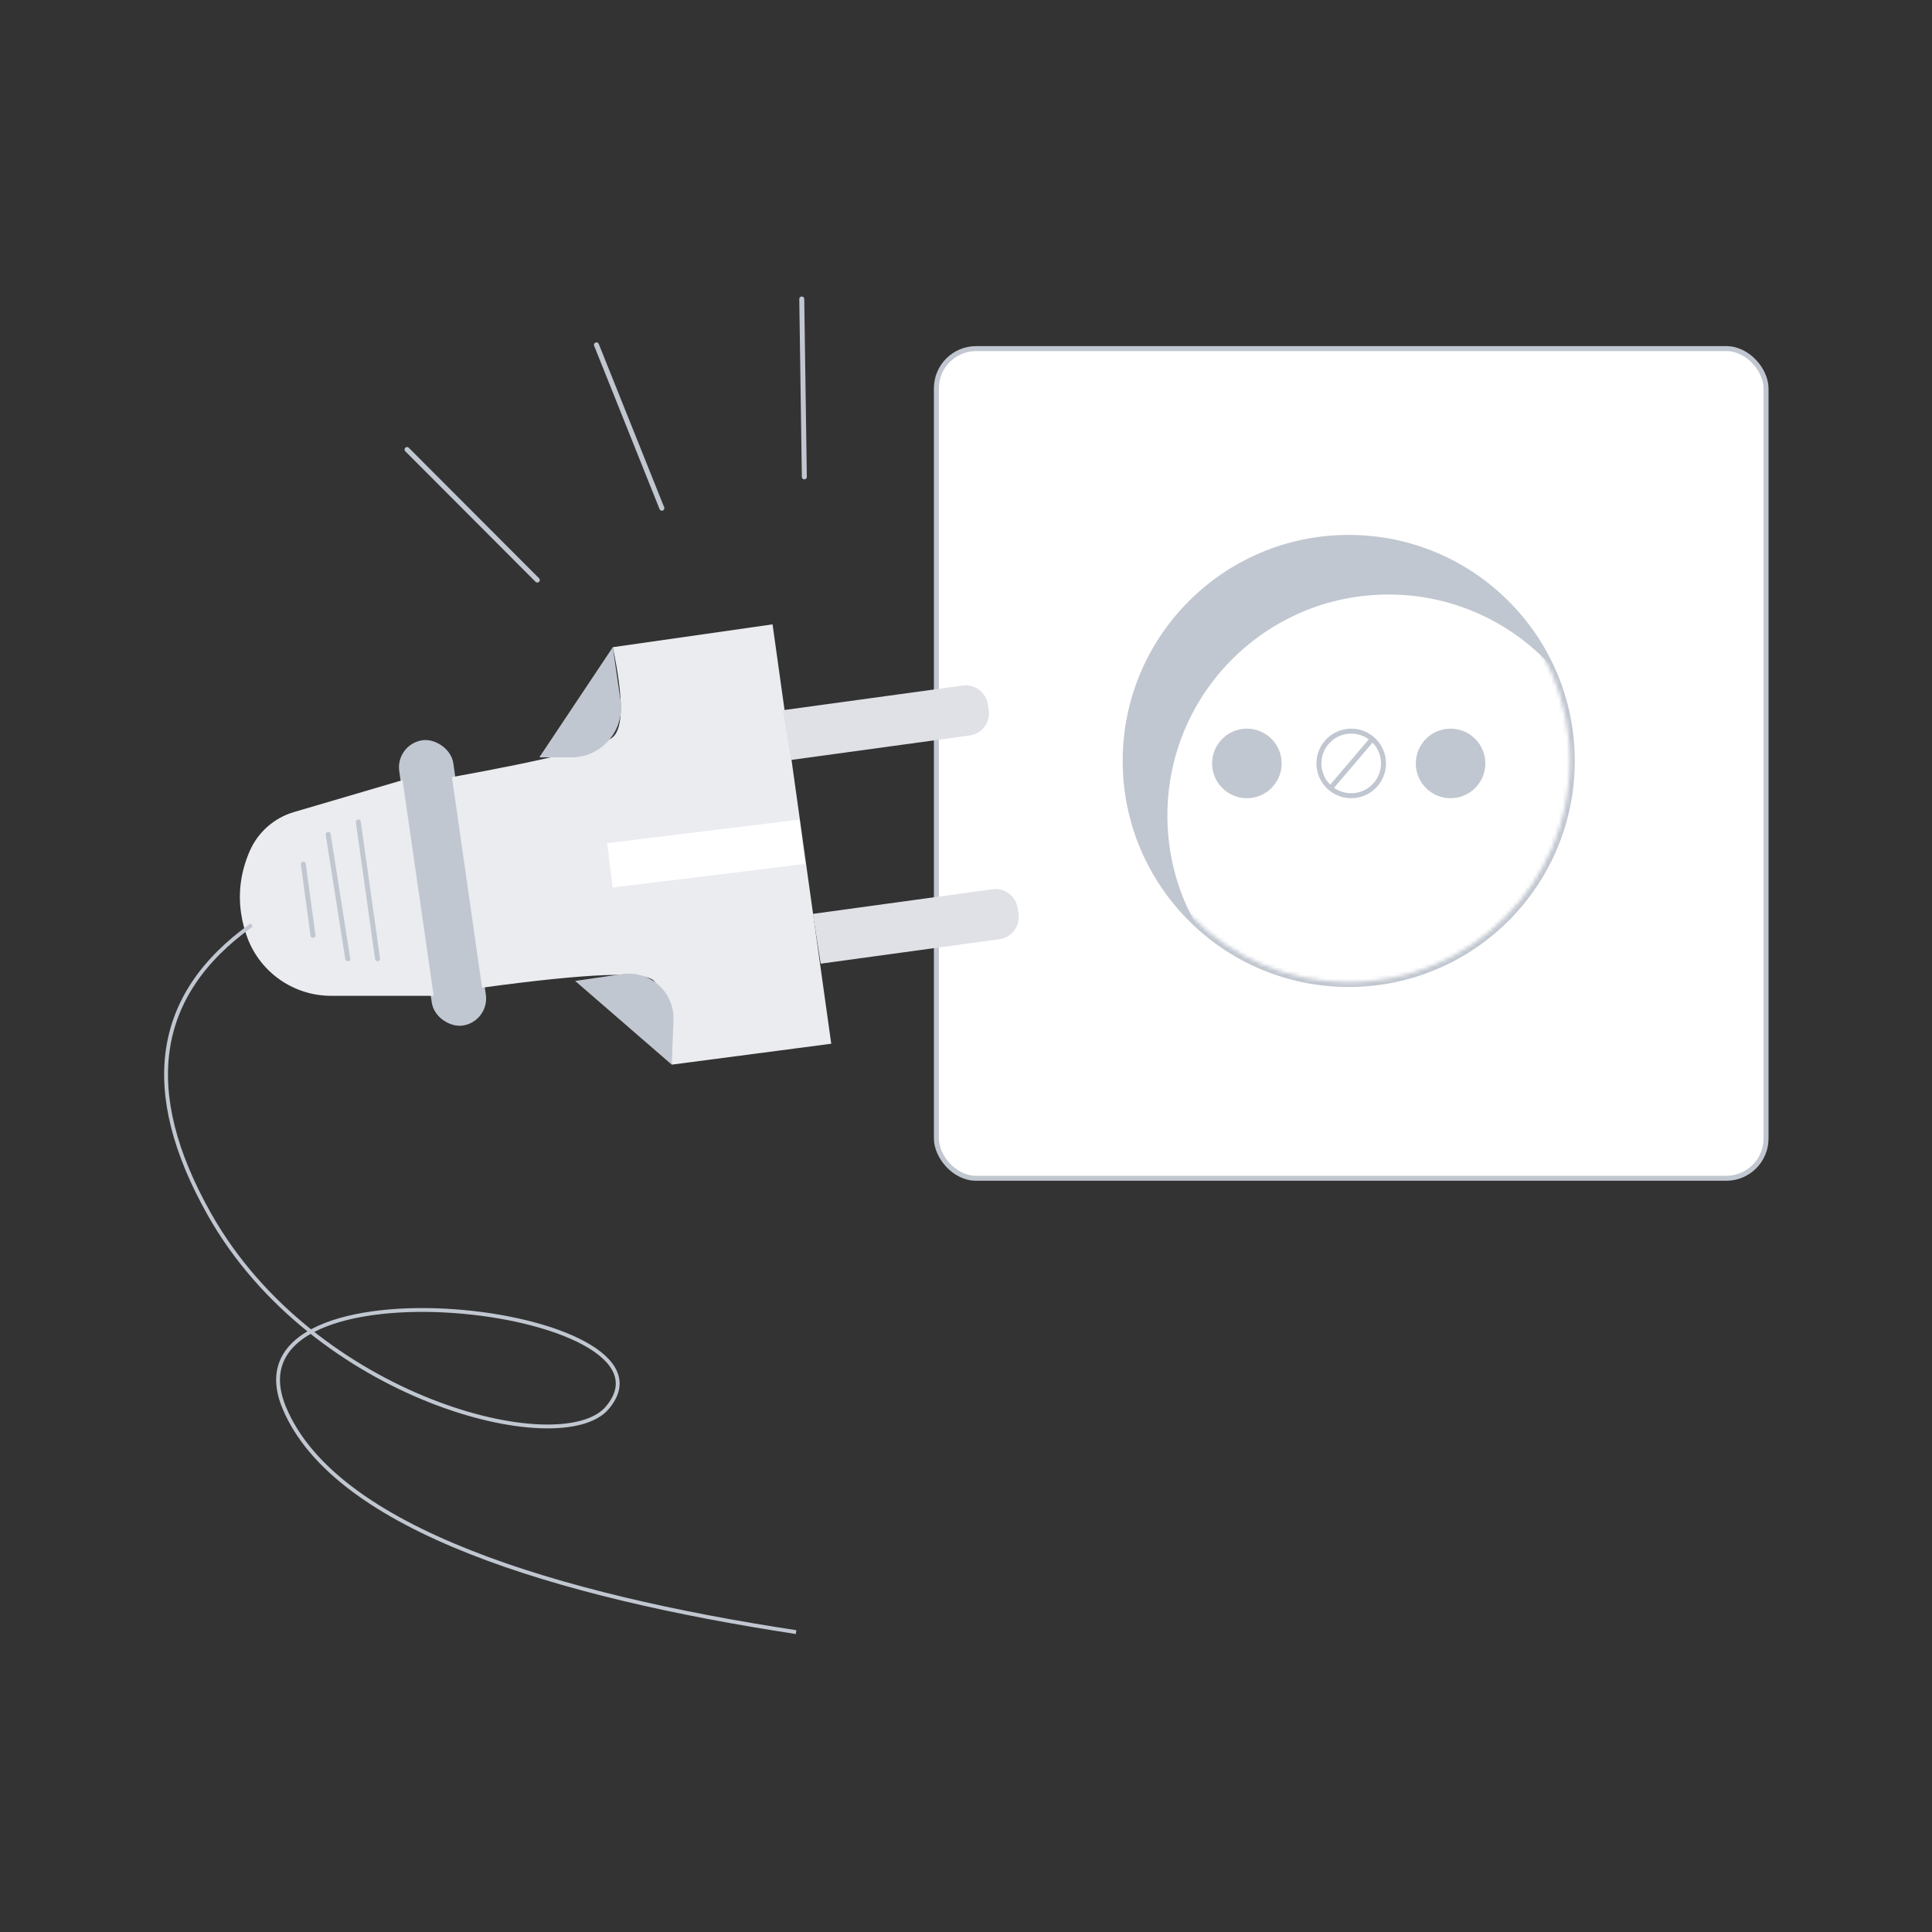 <?xml version="1.0" encoding="UTF-8"?>
<svg width="504px" height="504px" viewBox="0 0 504 504" version="1.1" xmlns="http://www.w3.org/2000/svg" xmlns:xlink="http://www.w3.org/1999/xlink">
    <rect x="0" y="0" width="504" height="504" fill="#333333" stroke="none"/>
    <title>Group 7 Copy 2@1,5x</title>
    <defs>
        <circle id="path-1" cx="57.672" cy="57.672" r="57.672"></circle>
    </defs>
    <g id="All" stroke="none" stroke-width="1" fill="none" fill-rule="evenodd">
        <g id="emty-states-copy" transform="translate(-2886, -233)">
            <g id="Group-7-Copy-2" transform="translate(2886, 233)">
                <g id="Group-90" transform="translate(43, 78)">
                    <g id="Group-89" transform="translate(200.626, 12.293)">
                        <rect id="Rectangle" stroke="#C1C7D0" stroke-width="1.296" fill="#FFFFFF" x="0.648" y="0.648" width="216.432" height="216.432" rx="10.368"></rect>
                        <g id="Oval-Copy-41" transform="translate(50.544, 50.544)">
                            <mask id="mask-2" fill="white">
                                <use xlink:href="#path-1"></use>
                            </mask>
                            <use id="Mask" stroke="#C1C7D0" stroke-width="2.592" fill="#C1C7D0" xlink:href="#path-1"></use>
                            <circle fill="#FFFFFF" mask="url(#mask-2)" cx="68.04" cy="71.928" r="57.672"></circle>
                        </g>
                        <circle id="Oval-Copy-42" fill="#C1C7D0" cx="81.648" cy="108.864" r="9.072"></circle>
                        <circle id="Oval-Copy-43" fill="#C1C7D0" cx="134.784" cy="108.864" r="9.072"></circle>
                        <circle id="Oval-Copy-44" stroke="#C1C7D0" stroke-width="1.296" cx="108.864" cy="108.864" r="8.424"></circle>
                        <line x1="103.68" y1="115.054" x2="114.048" y2="102.881" id="Path-142" stroke="#C1C7D0" stroke-width="1.296" stroke-linecap="round"></line>
                    </g>
                    <g id="Group-88" transform="translate(121.636, 143.921) scale(1, -1) rotate(-270) translate(-121.636, -143.921) translate(61.636, 41.421)">
                        <rect id="Rectangle" stroke="#C1C7D0" stroke-width="1.296" fill="#C1C7D0" transform="translate(51.597, 151.69) rotate(8) translate(-51.597, -151.69) " x="14.661" y="145.21" width="73.872" height="12.96" rx="6.48"></rect>
                        <path d="M22.14,154 L78.407,162.123 L70.076,190.468 C68.56,195.626 64.834,199.846 59.904,201.99 C54.62,204.288 49.239,205.043 43.762,204.254 C41.459,203.923 39.243,203.348 37.113,202.531 C28.094,199.072 22.14,190.411 22.14,180.751 L22.14,154 L22.14,154 Z" id="Rectangle" fill="#EBECF0"></path>
                        <line x1="31.815" y1="168.641" x2="67.5" y2="173.666" id="Path-144" stroke="#C1C7D0" stroke-width="1.296" stroke-linecap="round"></line>
                        <line x1="31.815" y1="176.417" x2="64.26" y2="181.526" id="Path-144-Copy" stroke="#C1C7D0" stroke-width="1.296" stroke-linecap="round"></line>
                        <line x1="37.911" y1="185.489" x2="56.484" y2="188.006" id="Path-144-Copy-2" stroke="#C1C7D0" stroke-width="1.296" stroke-linecap="round"></line>
                        <path d="M24.264,141.38 C28.032,113.813 28.62,98.861 26.028,96.523 C23.436,94.185 16.156,92.643 4.189,91.895 L9.642,50.293 L119.045,65.599 L113.09,107.273 C99.838,104.494 92.017,104.494 89.627,107.273 C87.236,110.053 83.76,124.041 79.199,149.236 L24.264,141.38 Z" id="Path-145" fill="#EBECF0"></path>
                        <rect id="Rectangle" fill="#FFFFFF" transform="translate(59.255, 82.949) rotate(7) translate(-59.255, -82.949) " x="53.423" y="57.677" width="11.664" height="50.544"></rect>
                        <path d="M92.587,9.072 L94.069,9.072 C97.243,9.072 99.834,11.609 99.9,14.782 L100.888,62.082 L100.888,62.082 L87.739,62.082 L86.756,15.026 C86.689,11.806 89.245,9.141 92.465,9.073 C92.506,9.072 92.546,9.072 92.587,9.072 Z" id="Rectangle" fill="#DFE1E6" transform="translate(93.76, 35.577) rotate(9) translate(-93.76, -35.577) "></path>
                        <path d="M39.451,1.296 L40.933,1.296 C44.107,1.296 46.698,3.833 46.764,7.006 L47.752,54.306 L47.752,54.306 L34.603,54.306 L33.62,7.25 C33.553,4.03 36.109,1.365 39.329,1.297 C39.37,1.296 39.41,1.296 39.451,1.296 Z" id="Rectangle-Copy-101" fill="#DFE1E6" transform="translate(40.624, 27.801) rotate(9) translate(-40.624, -27.801) "></path>
                        <path d="M99.162,105.26 L113.09,107.273 L113.09,107.273 L84.348,126.446 L84.348,118.087 C84.348,110.929 90.15,105.127 97.308,105.127 C97.928,105.127 98.548,105.171 99.162,105.26 Z" id="Rectangle" fill="#C1C7D0"></path>
                        <path d="M16.832,91.529 L28.255,93.789 L28.255,93.789 L2.741,115.269 L2.905,102.817 C2.99,96.376 8.28,91.223 14.722,91.308 C15.43,91.317 16.137,91.391 16.832,91.529 Z" id="Rectangle-Copy-102" fill="#C1C7D0" transform="translate(15.498, 102.039) scale(-1, 1) rotate(-9) translate(-15.498, -102.039) "></path>
                    </g>
                    <line x1="97.167" y1="73.319" x2="63.183" y2="39.267" id="Path-146-Copy" stroke="#C1C7D0" stroke-width="1.296" stroke-linecap="round"></line>
                    <line x1="129.663" y1="54.58" x2="112.599" y2="11.966" id="Path-146-Copy-2" stroke="#C1C7D0" stroke-width="1.296" stroke-linecap="round"></line>
                    <line x1="166.828" y1="46.398" x2="166.155" y2="0" id="Path-146-Copy-3" stroke="#C1C7D0" stroke-width="1.296" stroke-linecap="round"></line>
                    <path d="M22.66,163.297 C-2.81,181.455 -6.499,206.595 11.592,238.715 C38.901,287.201 103.471,303.241 115.393,289.278 C137.909,262.905 14.047,248.307 31.171,289.278 C44.47,321.098 102.744,338.319 164.674,347.77" id="Path-146" stroke="#C1C7D0"></path>
                </g>
            </g>
        </g>
    </g>
</svg>